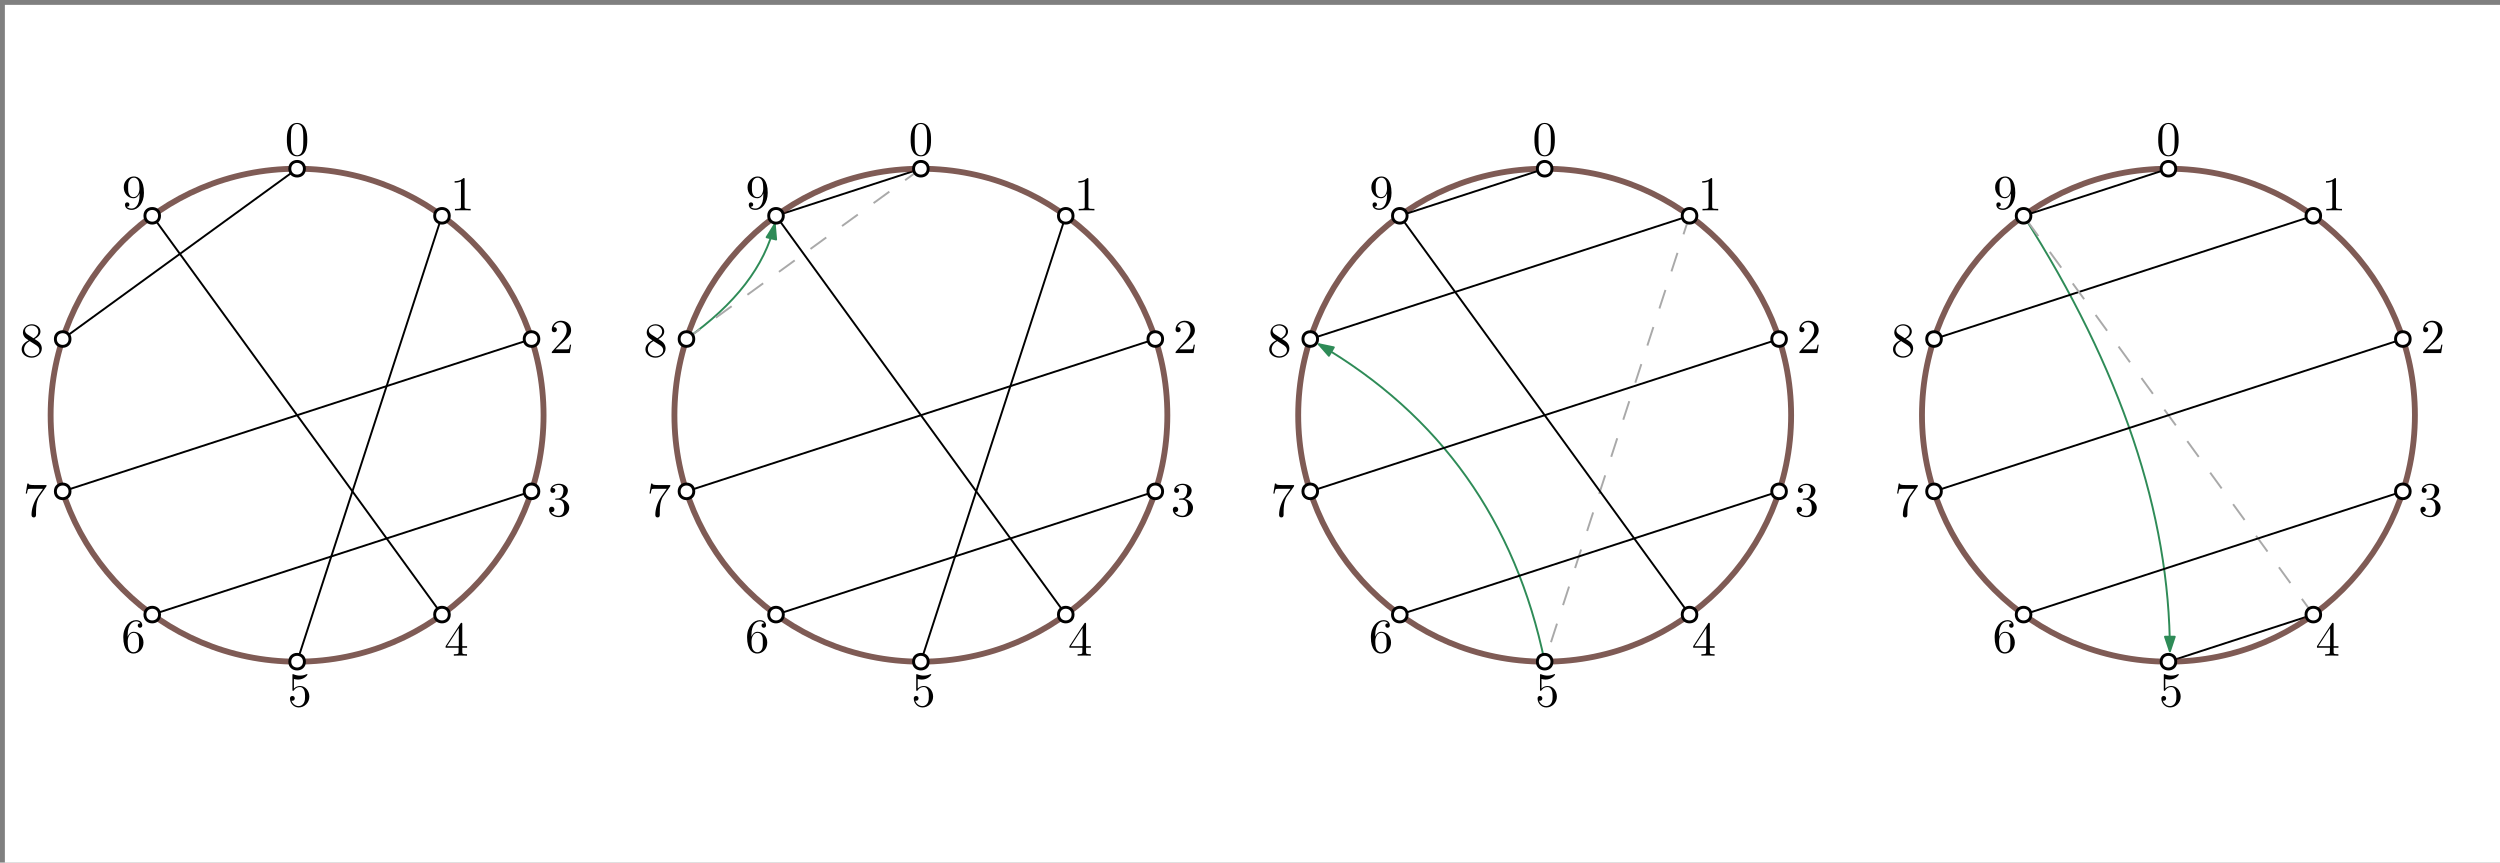 <?xml version="1.0" encoding="UTF-8"?>
<svg xmlns="http://www.w3.org/2000/svg" xmlns:xlink="http://www.w3.org/1999/xlink" width="513pt" height="177pt" viewBox="0 0 513 177" version="1.1">
<rect x="0" y="0" width="513" height="177" fill="#808080" stroke="none"/>
<defs>
<g>
<symbol overflow="visible" id="glyph0-0">
<path style="stroke:none;" d=""/>
</symbol>
<symbol overflow="visible" id="glyph0-1">
<path style="stroke:none;" d="M 4.578 -3.188 C 4.578 -3.984 4.531 -4.781 4.188 -5.516 C 3.734 -6.484 2.906 -6.641 2.5 -6.641 C 1.891 -6.641 1.172 -6.375 0.75 -5.453 C 0.438 -4.766 0.391 -3.984 0.391 -3.188 C 0.391 -2.438 0.422 -1.547 0.844 -0.781 C 1.266 0.016 2 0.219 2.484 0.219 C 3.016 0.219 3.781 0.016 4.219 -0.938 C 4.531 -1.625 4.578 -2.406 4.578 -3.188 Z M 2.484 0 C 2.094 0 1.5 -0.25 1.328 -1.203 C 1.219 -1.797 1.219 -2.719 1.219 -3.312 C 1.219 -3.953 1.219 -4.609 1.297 -5.141 C 1.484 -6.328 2.234 -6.422 2.484 -6.422 C 2.812 -6.422 3.469 -6.234 3.656 -5.25 C 3.766 -4.688 3.766 -3.938 3.766 -3.312 C 3.766 -2.562 3.766 -1.891 3.656 -1.25 C 3.5 -0.297 2.938 0 2.484 0 Z M 2.484 0 "/>
</symbol>
<symbol overflow="visible" id="glyph0-2">
<path style="stroke:none;" d="M 2.938 -6.375 C 2.938 -6.625 2.938 -6.641 2.703 -6.641 C 2.078 -6 1.203 -6 0.891 -6 L 0.891 -5.688 C 1.094 -5.688 1.672 -5.688 2.188 -5.953 L 2.188 -0.781 C 2.188 -0.422 2.156 -0.312 1.266 -0.312 L 0.953 -0.312 L 0.953 0 C 1.297 -0.031 2.156 -0.031 2.562 -0.031 C 2.953 -0.031 3.828 -0.031 4.172 0 L 4.172 -0.312 L 3.859 -0.312 C 2.953 -0.312 2.938 -0.422 2.938 -0.781 Z M 2.938 -6.375 "/>
</symbol>
<symbol overflow="visible" id="glyph0-3">
<path style="stroke:none;" d="M 1.266 -0.766 L 2.328 -1.797 C 3.875 -3.172 4.469 -3.703 4.469 -4.703 C 4.469 -5.844 3.578 -6.641 2.359 -6.641 C 1.234 -6.641 0.5 -5.719 0.5 -4.828 C 0.5 -4.281 1 -4.281 1.031 -4.281 C 1.203 -4.281 1.547 -4.391 1.547 -4.812 C 1.547 -5.062 1.359 -5.328 1.016 -5.328 C 0.938 -5.328 0.922 -5.328 0.891 -5.312 C 1.109 -5.969 1.656 -6.328 2.234 -6.328 C 3.141 -6.328 3.562 -5.516 3.562 -4.703 C 3.562 -3.906 3.078 -3.125 2.516 -2.5 L 0.609 -0.375 C 0.5 -0.266 0.5 -0.234 0.5 0 L 4.203 0 L 4.469 -1.734 L 4.234 -1.734 C 4.172 -1.438 4.109 -1 4 -0.844 C 3.938 -0.766 3.281 -0.766 3.062 -0.766 Z M 1.266 -0.766 "/>
</symbol>
<symbol overflow="visible" id="glyph0-4">
<path style="stroke:none;" d="M 2.891 -3.516 C 3.703 -3.781 4.281 -4.469 4.281 -5.266 C 4.281 -6.078 3.406 -6.641 2.453 -6.641 C 1.453 -6.641 0.688 -6.047 0.688 -5.281 C 0.688 -4.953 0.906 -4.766 1.203 -4.766 C 1.5 -4.766 1.703 -4.984 1.703 -5.281 C 1.703 -5.766 1.234 -5.766 1.094 -5.766 C 1.391 -6.266 2.047 -6.391 2.406 -6.391 C 2.828 -6.391 3.375 -6.172 3.375 -5.281 C 3.375 -5.156 3.344 -4.578 3.094 -4.141 C 2.797 -3.656 2.453 -3.625 2.203 -3.625 C 2.125 -3.609 1.891 -3.594 1.812 -3.594 C 1.734 -3.578 1.672 -3.562 1.672 -3.469 C 1.672 -3.359 1.734 -3.359 1.906 -3.359 L 2.344 -3.359 C 3.156 -3.359 3.531 -2.688 3.531 -1.703 C 3.531 -0.344 2.844 -0.062 2.406 -0.062 C 1.969 -0.062 1.219 -0.234 0.875 -0.812 C 1.219 -0.766 1.531 -0.984 1.531 -1.359 C 1.531 -1.719 1.266 -1.922 0.984 -1.922 C 0.734 -1.922 0.422 -1.781 0.422 -1.344 C 0.422 -0.438 1.344 0.219 2.438 0.219 C 3.656 0.219 4.562 -0.688 4.562 -1.703 C 4.562 -2.516 3.922 -3.297 2.891 -3.516 Z M 2.891 -3.516 "/>
</symbol>
<symbol overflow="visible" id="glyph0-5">
<path style="stroke:none;" d="M 2.938 -1.641 L 2.938 -0.781 C 2.938 -0.422 2.906 -0.312 2.172 -0.312 L 1.969 -0.312 L 1.969 0 C 2.375 -0.031 2.891 -0.031 3.312 -0.031 C 3.734 -0.031 4.25 -0.031 4.672 0 L 4.672 -0.312 L 4.453 -0.312 C 3.719 -0.312 3.703 -0.422 3.703 -0.781 L 3.703 -1.641 L 4.688 -1.641 L 4.688 -1.953 L 3.703 -1.953 L 3.703 -6.484 C 3.703 -6.688 3.703 -6.75 3.531 -6.75 C 3.453 -6.75 3.422 -6.75 3.344 -6.625 L 0.281 -1.953 L 0.281 -1.641 Z M 2.984 -1.953 L 0.562 -1.953 L 2.984 -5.672 Z M 2.984 -1.953 "/>
</symbol>
<symbol overflow="visible" id="glyph0-6">
<path style="stroke:none;" d="M 4.469 -2 C 4.469 -3.188 3.656 -4.188 2.578 -4.188 C 2.109 -4.188 1.672 -4.031 1.312 -3.672 L 1.312 -5.625 C 1.516 -5.562 1.844 -5.5 2.156 -5.5 C 3.391 -5.5 4.094 -6.406 4.094 -6.531 C 4.094 -6.594 4.062 -6.641 3.984 -6.641 C 3.984 -6.641 3.953 -6.641 3.906 -6.609 C 3.703 -6.516 3.219 -6.312 2.547 -6.312 C 2.156 -6.312 1.688 -6.391 1.219 -6.594 C 1.141 -6.625 1.125 -6.625 1.109 -6.625 C 1 -6.625 1 -6.547 1 -6.391 L 1 -3.438 C 1 -3.266 1 -3.188 1.141 -3.188 C 1.219 -3.188 1.234 -3.203 1.281 -3.266 C 1.391 -3.422 1.75 -3.969 2.562 -3.969 C 3.078 -3.969 3.328 -3.516 3.406 -3.328 C 3.562 -2.953 3.594 -2.578 3.594 -2.078 C 3.594 -1.719 3.594 -1.125 3.344 -0.703 C 3.109 -0.312 2.734 -0.062 2.281 -0.062 C 1.562 -0.062 0.984 -0.594 0.812 -1.172 C 0.844 -1.172 0.875 -1.156 0.984 -1.156 C 1.312 -1.156 1.484 -1.406 1.484 -1.641 C 1.484 -1.891 1.312 -2.141 0.984 -2.141 C 0.844 -2.141 0.5 -2.062 0.5 -1.609 C 0.5 -0.75 1.188 0.219 2.297 0.219 C 3.453 0.219 4.469 -0.734 4.469 -2 Z M 4.469 -2 "/>
</symbol>
<symbol overflow="visible" id="glyph0-7">
<path style="stroke:none;" d="M 1.312 -3.266 L 1.312 -3.516 C 1.312 -6.031 2.547 -6.391 3.062 -6.391 C 3.297 -6.391 3.719 -6.328 3.938 -5.984 C 3.781 -5.984 3.391 -5.984 3.391 -5.547 C 3.391 -5.234 3.625 -5.078 3.844 -5.078 C 4 -5.078 4.312 -5.172 4.312 -5.562 C 4.312 -6.156 3.875 -6.641 3.047 -6.641 C 1.766 -6.641 0.422 -5.359 0.422 -3.156 C 0.422 -0.484 1.578 0.219 2.5 0.219 C 3.609 0.219 4.562 -0.719 4.562 -2.031 C 4.562 -3.297 3.672 -4.25 2.562 -4.25 C 1.891 -4.25 1.516 -3.75 1.312 -3.266 Z M 2.5 -0.062 C 1.875 -0.062 1.578 -0.656 1.516 -0.812 C 1.328 -1.281 1.328 -2.078 1.328 -2.25 C 1.328 -3.031 1.656 -4.031 2.547 -4.031 C 2.719 -4.031 3.172 -4.031 3.484 -3.406 C 3.656 -3.047 3.656 -2.531 3.656 -2.047 C 3.656 -1.562 3.656 -1.062 3.484 -0.703 C 3.188 -0.109 2.734 -0.062 2.5 -0.062 Z M 2.5 -0.062 "/>
</symbol>
<symbol overflow="visible" id="glyph0-8">
<path style="stroke:none;" d="M 4.75 -6.078 C 4.828 -6.188 4.828 -6.203 4.828 -6.422 L 2.406 -6.422 C 1.203 -6.422 1.172 -6.547 1.141 -6.734 L 0.891 -6.734 L 0.562 -4.688 L 0.812 -4.688 C 0.844 -4.844 0.922 -5.469 1.062 -5.594 C 1.125 -5.656 1.906 -5.656 2.031 -5.656 L 4.094 -5.656 C 3.984 -5.5 3.203 -4.406 2.984 -4.078 C 2.078 -2.734 1.75 -1.344 1.75 -0.328 C 1.75 -0.234 1.75 0.219 2.219 0.219 C 2.672 0.219 2.672 -0.234 2.672 -0.328 L 2.672 -0.844 C 2.672 -1.391 2.703 -1.938 2.781 -2.469 C 2.828 -2.703 2.953 -3.562 3.406 -4.172 Z M 4.75 -6.078 "/>
</symbol>
<symbol overflow="visible" id="glyph0-9">
<path style="stroke:none;" d="M 1.625 -4.562 C 1.172 -4.859 1.125 -5.188 1.125 -5.359 C 1.125 -5.969 1.781 -6.391 2.484 -6.391 C 3.203 -6.391 3.844 -5.875 3.844 -5.156 C 3.844 -4.578 3.453 -4.109 2.859 -3.766 Z M 3.078 -3.609 C 3.797 -3.984 4.281 -4.5 4.281 -5.156 C 4.281 -6.078 3.406 -6.641 2.5 -6.641 C 1.5 -6.641 0.688 -5.906 0.688 -4.969 C 0.688 -4.797 0.703 -4.344 1.125 -3.875 C 1.234 -3.766 1.609 -3.516 1.859 -3.344 C 1.281 -3.047 0.422 -2.5 0.422 -1.5 C 0.422 -0.453 1.438 0.219 2.484 0.219 C 3.609 0.219 4.562 -0.609 4.562 -1.672 C 4.562 -2.031 4.453 -2.484 4.062 -2.906 C 3.875 -3.109 3.719 -3.203 3.078 -3.609 Z M 2.078 -3.188 L 3.312 -2.406 C 3.594 -2.219 4.062 -1.922 4.062 -1.312 C 4.062 -0.578 3.312 -0.062 2.5 -0.062 C 1.641 -0.062 0.922 -0.672 0.922 -1.5 C 0.922 -2.078 1.234 -2.719 2.078 -3.188 Z M 2.078 -3.188 "/>
</symbol>
<symbol overflow="visible" id="glyph0-10">
<path style="stroke:none;" d="M 3.656 -3.172 L 3.656 -2.844 C 3.656 -0.516 2.625 -0.062 2.047 -0.062 C 1.875 -0.062 1.328 -0.078 1.062 -0.422 C 1.5 -0.422 1.578 -0.703 1.578 -0.875 C 1.578 -1.188 1.344 -1.328 1.125 -1.328 C 0.969 -1.328 0.672 -1.25 0.672 -0.859 C 0.672 -0.188 1.203 0.219 2.047 0.219 C 3.344 0.219 4.562 -1.141 4.562 -3.281 C 4.562 -5.969 3.406 -6.641 2.516 -6.641 C 1.969 -6.641 1.484 -6.453 1.062 -6.016 C 0.641 -5.562 0.422 -5.141 0.422 -4.391 C 0.422 -3.156 1.297 -2.172 2.406 -2.172 C 3.016 -2.172 3.422 -2.594 3.656 -3.172 Z M 2.422 -2.406 C 2.266 -2.406 1.797 -2.406 1.5 -3.031 C 1.312 -3.406 1.312 -3.891 1.312 -4.391 C 1.312 -4.922 1.312 -5.391 1.531 -5.766 C 1.797 -6.266 2.172 -6.391 2.516 -6.391 C 2.984 -6.391 3.312 -6.047 3.484 -5.609 C 3.594 -5.281 3.641 -4.656 3.641 -4.203 C 3.641 -3.375 3.297 -2.406 2.422 -2.406 Z M 2.422 -2.406 "/>
</symbol>
</g>
</defs>
<g id="surface2072">
<path style=" stroke:none;fill-rule:evenodd;fill:rgb(100%,100%,100%);fill-opacity:1;" d="M 1 1 L 1 177 L 513 177 L 513 1 Z M 1 1 "/>
<path style="fill:none;stroke-width:0.4;stroke-linecap:butt;stroke-linejoin:round;stroke:rgb(18%,54.5%,34.1%);stroke-opacity:1;stroke-miterlimit:10;" d="M 462.238 756.719 C 482.223 725.363 492.23 695.57 492.262 667.344 " transform="matrix(1,0,0,-1,-47,801)"/>
<path style="fill-rule:evenodd;fill:rgb(18%,54.5%,34.1%);fill-opacity:1;stroke-width:0.4;stroke-linecap:butt;stroke-linejoin:round;stroke:rgb(18%,54.5%,34.1%);stroke-opacity:1;stroke-miterlimit:10;" d="M 492.262 667.344 L 493.258 670.344 L 491.258 670.344 Z M 492.262 667.344 " transform="matrix(1,0,0,-1,-47,801)"/>
<path style="fill:none;stroke-width:0.4;stroke-linecap:butt;stroke-linejoin:round;stroke:rgb(18%,54.5%,34.1%);stroke-opacity:1;stroke-miterlimit:10;" d="M 363.965 665.227 C 357.98 694.098 342.527 715.812 317.602 730.371 " transform="matrix(1,0,0,-1,-47,801)"/>
<path style="fill-rule:evenodd;fill:rgb(18%,54.5%,34.1%);fill-opacity:1;stroke-width:0.4;stroke-linecap:butt;stroke-linejoin:round;stroke:rgb(18%,54.5%,34.1%);stroke-opacity:1;stroke-miterlimit:10;" d="M 317.602 730.371 L 319.691 727.996 L 320.699 729.723 Z M 317.602 730.371 " transform="matrix(1,0,0,-1,-47,801)"/>
<path style="fill:none;stroke-width:0.4;stroke-linecap:butt;stroke-linejoin:round;stroke:rgb(18%,54.5%,34.1%);stroke-opacity:1;stroke-miterlimit:10;" d="M 187.855 731.469 C 197.887 738.547 203.93 746.395 205.984 755.004 " transform="matrix(1,0,0,-1,-47,801)"/>
<path style="fill-rule:evenodd;fill:rgb(18%,54.5%,34.1%);fill-opacity:1;stroke-width:0.4;stroke-linecap:butt;stroke-linejoin:round;stroke:rgb(18%,54.5%,34.1%);stroke-opacity:1;stroke-miterlimit:10;" d="M 205.984 755.004 L 204.316 752.316 L 206.258 751.855 Z M 205.984 755.004 " transform="matrix(1,0,0,-1,-47,801)"/>
<path style="fill:none;stroke-width:0.4;stroke-linecap:butt;stroke-linejoin:round;stroke:rgb(0%,0%,0%);stroke-opacity:1;stroke-miterlimit:10;" d="M 521.691 674.887 L 491.965 665.227 " transform="matrix(1,0,0,-1,-47,801)"/>
<path style="fill:none;stroke-width:0.4;stroke-linecap:butt;stroke-linejoin:round;stroke:rgb(0%,0%,0%);stroke-opacity:1;stroke-miterlimit:10;" d="M 315.863 731.43 L 393.691 756.719 " transform="matrix(1,0,0,-1,-47,801)"/>
<path style="fill:none;stroke-width:0.4;stroke-linecap:butt;stroke-linejoin:round;stroke:rgb(0%,0%,0%);stroke-opacity:1;stroke-miterlimit:10;" d="M 206.238 756.719 L 235.965 766.379 " transform="matrix(1,0,0,-1,-47,801)"/>
<path style="fill:none;stroke-width:1.2;stroke-linecap:butt;stroke-linejoin:round;stroke:rgb(32.9%,14.5%,11.4%);stroke-opacity:0.75;stroke-miterlimit:10;" d="M 158.539 715.801 C 158.539 743.734 135.898 766.375 107.965 766.375 C 80.031 766.375 57.391 743.734 57.391 715.801 C 57.391 687.867 80.031 665.227 107.965 665.227 C 135.898 665.227 158.539 687.867 158.539 715.801 Z M 158.539 715.801 " transform="matrix(1,0,0,-1,-47,801)"/>
<g style="fill:rgb(0%,0%,0%);fill-opacity:1;">
  <use xlink:href="#glyph0-1" x="58.474" y="31.864"/>
</g>
<g style="fill:rgb(0%,0%,0%);fill-opacity:1;">
  <use xlink:href="#glyph0-2" x="92.402" y="43.173"/>
</g>
<g style="fill:rgb(0%,0%,0%);fill-opacity:1;">
  <use xlink:href="#glyph0-3" x="112.723" y="72.456"/>
</g>
<g style="fill:rgb(0%,0%,0%);fill-opacity:1;">
  <use xlink:href="#glyph0-4" x="112.245" y="105.905"/>
</g>
<g style="fill:rgb(0%,0%,0%);fill-opacity:1;">
  <use xlink:href="#glyph0-5" x="91.159" y="134.552"/>
</g>
<g style="fill:rgb(0%,0%,0%);fill-opacity:1;">
  <use xlink:href="#glyph0-6" x="59.005" y="144.952"/>
</g>
<g style="fill:rgb(0%,0%,0%);fill-opacity:1;">
  <use xlink:href="#glyph0-7" x="24.879" y="133.893"/>
</g>
<g style="fill:rgb(0%,0%,0%);fill-opacity:1;">
  <use xlink:href="#glyph0-8" x="4.72" y="105.956"/>
</g>
<g style="fill:rgb(0%,0%,0%);fill-opacity:1;">
  <use xlink:href="#glyph0-9" x="4.018" y="73.18"/>
</g>
<g style="fill:rgb(0%,0%,0%);fill-opacity:1;">
  <use xlink:href="#glyph0-10" x="24.976" y="42.854"/>
</g>
<path style="fill:none;stroke-width:0.4;stroke-linecap:butt;stroke-linejoin:round;stroke:rgb(0%,0%,0%);stroke-opacity:1;stroke-miterlimit:10;" d="M 107.965 766.375 L 59.863 731.43 " transform="matrix(1,0,0,-1,-47,801)"/>
<path style="fill:none;stroke-width:0.4;stroke-linecap:butt;stroke-linejoin:round;stroke:rgb(0%,0%,0%);stroke-opacity:1;stroke-miterlimit:10;" d="M 137.691 756.719 L 107.965 665.227 " transform="matrix(1,0,0,-1,-47,801)"/>
<path style="fill:none;stroke-width:0.4;stroke-linecap:butt;stroke-linejoin:round;stroke:rgb(0%,0%,0%);stroke-opacity:1;stroke-miterlimit:10;" d="M 137.691 674.883 L 78.238 756.719 " transform="matrix(1,0,0,-1,-47,801)"/>
<path style="fill:none;stroke-width:0.4;stroke-linecap:butt;stroke-linejoin:round;stroke:rgb(0%,0%,0%);stroke-opacity:1;stroke-miterlimit:10;" d="M 156.066 731.43 L 59.863 700.172 " transform="matrix(1,0,0,-1,-47,801)"/>
<path style="fill:none;stroke-width:0.4;stroke-linecap:butt;stroke-linejoin:round;stroke:rgb(0%,0%,0%);stroke-opacity:1;stroke-miterlimit:10;" d="M 78.238 674.883 L 156.066 700.172 " transform="matrix(1,0,0,-1,-47,801)"/>
<path style=" stroke:none;fill-rule:evenodd;fill:rgb(100%,100%,100%);fill-opacity:1;" d="M 62.465 34.625 C 62.465 32.625 59.465 32.625 59.465 34.625 C 59.465 36.625 62.465 36.625 62.465 34.625 Z M 62.465 34.625 "/>
<path style=" stroke:none;fill-rule:evenodd;fill:rgb(0%,0%,0%);fill-opacity:1;" d="M 62.766 34.625 C 62.766 32.223 59.164 32.223 59.164 34.625 C 59.164 37.023 62.766 37.023 62.766 34.625 Z M 62.164 34.625 C 62.164 33.023 59.766 33.023 59.766 34.625 C 59.766 36.223 62.164 36.223 62.164 34.625 Z M 62.164 34.625 "/>
<path style=" stroke:none;fill-rule:evenodd;fill:rgb(100%,100%,100%);fill-opacity:1;" d="M 32.738 44.281 C 32.738 42.281 29.738 42.281 29.738 44.281 C 29.738 46.281 32.738 46.281 32.738 44.281 Z M 32.738 44.281 "/>
<path style=" stroke:none;fill-rule:evenodd;fill:rgb(0%,0%,0%);fill-opacity:1;" d="M 33.035 44.281 C 33.035 41.883 29.438 41.883 29.438 44.281 C 29.438 46.684 33.035 46.684 33.035 44.281 Z M 32.438 44.281 C 32.438 42.684 30.035 42.684 30.035 44.281 C 30.035 45.883 32.438 45.883 32.438 44.281 Z M 32.438 44.281 "/>
<path style=" stroke:none;fill-rule:evenodd;fill:rgb(100%,100%,100%);fill-opacity:1;" d="M 14.363 69.57 C 14.363 67.57 11.363 67.57 11.363 69.57 C 11.363 71.57 14.363 71.57 14.363 69.57 Z M 14.363 69.57 "/>
<path style=" stroke:none;fill-rule:evenodd;fill:rgb(0%,0%,0%);fill-opacity:1;" d="M 14.664 69.57 C 14.664 67.172 11.062 67.172 11.062 69.57 C 11.062 71.969 14.664 71.969 14.664 69.57 Z M 14.062 69.57 C 14.062 67.969 11.664 67.969 11.664 69.57 C 11.664 71.172 14.062 71.172 14.062 69.57 Z M 14.062 69.57 "/>
<path style=" stroke:none;fill-rule:evenodd;fill:rgb(100%,100%,100%);fill-opacity:1;" d="M 14.363 100.828 C 14.363 98.828 11.363 98.828 11.363 100.828 C 11.363 102.828 14.363 102.828 14.363 100.828 Z M 14.363 100.828 "/>
<path style=" stroke:none;fill-rule:evenodd;fill:rgb(0%,0%,0%);fill-opacity:1;" d="M 14.664 100.828 C 14.664 98.426 11.062 98.426 11.062 100.828 C 11.062 103.227 14.664 103.227 14.664 100.828 Z M 14.062 100.828 C 14.062 99.227 11.664 99.227 11.664 100.828 C 11.664 102.426 14.062 102.426 14.062 100.828 Z M 14.062 100.828 "/>
<path style=" stroke:none;fill-rule:evenodd;fill:rgb(100%,100%,100%);fill-opacity:1;" d="M 32.738 126.117 C 32.738 124.117 29.738 124.117 29.738 126.117 C 29.738 128.117 32.738 128.117 32.738 126.117 Z M 32.738 126.117 "/>
<path style=" stroke:none;fill-rule:evenodd;fill:rgb(0%,0%,0%);fill-opacity:1;" d="M 33.035 126.117 C 33.035 123.715 29.438 123.715 29.438 126.117 C 29.438 128.516 33.035 128.516 33.035 126.117 Z M 32.438 126.117 C 32.438 124.516 30.035 124.516 30.035 126.117 C 30.035 127.715 32.438 127.715 32.438 126.117 Z M 32.438 126.117 "/>
<path style=" stroke:none;fill-rule:evenodd;fill:rgb(100%,100%,100%);fill-opacity:1;" d="M 62.465 135.773 C 62.465 133.773 59.465 133.773 59.465 135.773 C 59.465 137.773 62.465 137.773 62.465 135.773 Z M 62.465 135.773 "/>
<path style=" stroke:none;fill-rule:evenodd;fill:rgb(0%,0%,0%);fill-opacity:1;" d="M 62.766 135.773 C 62.766 133.375 59.164 133.375 59.164 135.773 C 59.164 138.176 62.766 138.176 62.766 135.773 Z M 62.164 135.773 C 62.164 134.176 59.766 134.176 59.766 135.773 C 59.766 137.375 62.164 137.375 62.164 135.773 Z M 62.164 135.773 "/>
<path style=" stroke:none;fill-rule:evenodd;fill:rgb(100%,100%,100%);fill-opacity:1;" d="M 92.191 126.117 C 92.191 124.117 89.191 124.117 89.191 126.117 C 89.191 128.117 92.191 128.117 92.191 126.117 Z M 92.191 126.117 "/>
<path style=" stroke:none;fill-rule:evenodd;fill:rgb(0%,0%,0%);fill-opacity:1;" d="M 92.492 126.117 C 92.492 123.715 88.895 123.715 88.895 126.117 C 88.895 128.516 92.492 128.516 92.492 126.117 Z M 91.895 126.117 C 91.895 124.516 89.492 124.516 89.492 126.117 C 89.492 127.715 91.895 127.715 91.895 126.117 Z M 91.895 126.117 "/>
<path style=" stroke:none;fill-rule:evenodd;fill:rgb(100%,100%,100%);fill-opacity:1;" d="M 110.566 100.828 C 110.566 98.828 107.566 98.828 107.566 100.828 C 107.566 102.828 110.566 102.828 110.566 100.828 Z M 110.566 100.828 "/>
<path style=" stroke:none;fill-rule:evenodd;fill:rgb(0%,0%,0%);fill-opacity:1;" d="M 110.867 100.828 C 110.867 98.426 107.266 98.426 107.266 100.828 C 107.266 103.227 110.867 103.227 110.867 100.828 Z M 110.266 100.828 C 110.266 99.227 107.867 99.227 107.867 100.828 C 107.867 102.426 110.266 102.426 110.266 100.828 Z M 110.266 100.828 "/>
<path style=" stroke:none;fill-rule:evenodd;fill:rgb(100%,100%,100%);fill-opacity:1;" d="M 110.566 69.57 C 110.566 67.57 107.566 67.57 107.566 69.57 C 107.566 71.57 110.566 71.57 110.566 69.57 Z M 110.566 69.57 "/>
<path style=" stroke:none;fill-rule:evenodd;fill:rgb(0%,0%,0%);fill-opacity:1;" d="M 110.867 69.57 C 110.867 67.172 107.266 67.172 107.266 69.57 C 107.266 71.969 110.867 71.969 110.867 69.57 Z M 110.266 69.57 C 110.266 67.969 107.867 67.969 107.867 69.57 C 107.867 71.172 110.266 71.172 110.266 69.57 Z M 110.266 69.57 "/>
<path style=" stroke:none;fill-rule:evenodd;fill:rgb(100%,100%,100%);fill-opacity:1;" d="M 92.191 44.281 C 92.191 42.281 89.191 42.281 89.191 44.281 C 89.191 46.281 92.191 46.281 92.191 44.281 Z M 92.191 44.281 "/>
<path style=" stroke:none;fill-rule:evenodd;fill:rgb(0%,0%,0%);fill-opacity:1;" d="M 92.492 44.281 C 92.492 41.883 88.895 41.883 88.895 44.281 C 88.895 46.684 92.492 46.684 92.492 44.281 Z M 91.895 44.281 C 91.895 42.684 89.492 42.684 89.492 44.281 C 89.492 45.883 91.895 45.883 91.895 44.281 Z M 91.895 44.281 "/>
<path style="fill:none;stroke-width:1.2;stroke-linecap:butt;stroke-linejoin:round;stroke:rgb(32.9%,14.5%,11.4%);stroke-opacity:0.75;stroke-miterlimit:10;" d="M 286.539 715.801 C 286.539 743.734 263.898 766.375 235.965 766.375 C 208.031 766.375 185.391 743.734 185.391 715.801 C 185.391 687.867 208.031 665.227 235.965 665.227 C 263.898 665.227 286.539 687.867 286.539 715.801 Z M 286.539 715.801 " transform="matrix(1,0,0,-1,-47,801)"/>
<g style="fill:rgb(0%,0%,0%);fill-opacity:1;">
  <use xlink:href="#glyph0-1" x="186.474" y="31.864"/>
</g>
<g style="fill:rgb(0%,0%,0%);fill-opacity:1;">
  <use xlink:href="#glyph0-2" x="220.402" y="43.173"/>
</g>
<g style="fill:rgb(0%,0%,0%);fill-opacity:1;">
  <use xlink:href="#glyph0-3" x="240.723" y="72.456"/>
</g>
<g style="fill:rgb(0%,0%,0%);fill-opacity:1;">
  <use xlink:href="#glyph0-4" x="240.245" y="105.905"/>
</g>
<g style="fill:rgb(0%,0%,0%);fill-opacity:1;">
  <use xlink:href="#glyph0-5" x="219.159" y="134.552"/>
</g>
<g style="fill:rgb(0%,0%,0%);fill-opacity:1;">
  <use xlink:href="#glyph0-6" x="187.005" y="144.952"/>
</g>
<g style="fill:rgb(0%,0%,0%);fill-opacity:1;">
  <use xlink:href="#glyph0-7" x="152.879" y="133.893"/>
</g>
<g style="fill:rgb(0%,0%,0%);fill-opacity:1;">
  <use xlink:href="#glyph0-10" x="152.976" y="42.854"/>
</g>
<path style="fill:none;stroke-width:0.4;stroke-linecap:butt;stroke-linejoin:round;stroke:rgb(66.3%,66.3%,66.3%);stroke-opacity:1;stroke-dasharray:4;stroke-miterlimit:10;" d="M 235.965 766.375 L 187.863 731.43 " transform="matrix(1,0,0,-1,-47,801)"/>
<path style="fill:none;stroke-width:0.4;stroke-linecap:butt;stroke-linejoin:round;stroke:rgb(0%,0%,0%);stroke-opacity:1;stroke-miterlimit:10;" d="M 265.691 756.719 L 235.965 665.227 " transform="matrix(1,0,0,-1,-47,801)"/>
<path style="fill:none;stroke-width:0.4;stroke-linecap:butt;stroke-linejoin:round;stroke:rgb(0%,0%,0%);stroke-opacity:1;stroke-miterlimit:10;" d="M 265.691 674.883 L 206.238 756.719 " transform="matrix(1,0,0,-1,-47,801)"/>
<path style="fill:none;stroke-width:0.4;stroke-linecap:butt;stroke-linejoin:round;stroke:rgb(0%,0%,0%);stroke-opacity:1;stroke-miterlimit:10;" d="M 284.066 731.43 L 187.863 700.172 " transform="matrix(1,0,0,-1,-47,801)"/>
<path style="fill:none;stroke-width:0.4;stroke-linecap:butt;stroke-linejoin:round;stroke:rgb(0%,0%,0%);stroke-opacity:1;stroke-miterlimit:10;" d="M 206.238 674.883 L 284.066 700.172 " transform="matrix(1,0,0,-1,-47,801)"/>
<path style=" stroke:none;fill-rule:evenodd;fill:rgb(100%,100%,100%);fill-opacity:1;" d="M 190.465 34.625 C 190.465 32.625 187.465 32.625 187.465 34.625 C 187.465 36.625 190.465 36.625 190.465 34.625 Z M 190.465 34.625 "/>
<path style=" stroke:none;fill-rule:evenodd;fill:rgb(0%,0%,0%);fill-opacity:1;" d="M 190.766 34.625 C 190.766 32.223 187.164 32.223 187.164 34.625 C 187.164 37.023 190.766 37.023 190.766 34.625 Z M 190.164 34.625 C 190.164 33.023 187.766 33.023 187.766 34.625 C 187.766 36.223 190.164 36.223 190.164 34.625 Z M 190.164 34.625 "/>
<path style=" stroke:none;fill-rule:evenodd;fill:rgb(100%,100%,100%);fill-opacity:1;" d="M 160.738 44.281 C 160.738 42.281 157.738 42.281 157.738 44.281 C 157.738 46.281 160.738 46.281 160.738 44.281 Z M 160.738 44.281 "/>
<path style=" stroke:none;fill-rule:evenodd;fill:rgb(0%,0%,0%);fill-opacity:1;" d="M 161.035 44.281 C 161.035 41.883 157.438 41.883 157.438 44.281 C 157.438 46.684 161.035 46.684 161.035 44.281 Z M 160.438 44.281 C 160.438 42.684 158.035 42.684 158.035 44.281 C 158.035 45.883 160.438 45.883 160.438 44.281 Z M 160.438 44.281 "/>
<path style=" stroke:none;fill-rule:evenodd;fill:rgb(100%,100%,100%);fill-opacity:1;" d="M 142.363 69.57 C 142.363 67.57 139.363 67.57 139.363 69.57 C 139.363 71.57 142.363 71.57 142.363 69.57 Z M 142.363 69.57 "/>
<path style=" stroke:none;fill-rule:evenodd;fill:rgb(0%,0%,0%);fill-opacity:1;" d="M 142.664 69.57 C 142.664 67.172 139.062 67.172 139.062 69.57 C 139.062 71.969 142.664 71.969 142.664 69.57 Z M 142.062 69.57 C 142.062 67.969 139.664 67.969 139.664 69.57 C 139.664 71.172 142.062 71.172 142.062 69.57 Z M 142.062 69.57 "/>
<path style=" stroke:none;fill-rule:evenodd;fill:rgb(100%,100%,100%);fill-opacity:1;" d="M 142.363 100.828 C 142.363 98.828 139.363 98.828 139.363 100.828 C 139.363 102.828 142.363 102.828 142.363 100.828 Z M 142.363 100.828 "/>
<path style=" stroke:none;fill-rule:evenodd;fill:rgb(0%,0%,0%);fill-opacity:1;" d="M 142.664 100.828 C 142.664 98.426 139.062 98.426 139.062 100.828 C 139.062 103.227 142.664 103.227 142.664 100.828 Z M 142.062 100.828 C 142.062 99.227 139.664 99.227 139.664 100.828 C 139.664 102.426 142.062 102.426 142.062 100.828 Z M 142.062 100.828 "/>
<path style=" stroke:none;fill-rule:evenodd;fill:rgb(100%,100%,100%);fill-opacity:1;" d="M 160.738 126.117 C 160.738 124.117 157.738 124.117 157.738 126.117 C 157.738 128.117 160.738 128.117 160.738 126.117 Z M 160.738 126.117 "/>
<path style=" stroke:none;fill-rule:evenodd;fill:rgb(0%,0%,0%);fill-opacity:1;" d="M 161.035 126.117 C 161.035 123.715 157.438 123.715 157.438 126.117 C 157.438 128.516 161.035 128.516 161.035 126.117 Z M 160.438 126.117 C 160.438 124.516 158.035 124.516 158.035 126.117 C 158.035 127.715 160.438 127.715 160.438 126.117 Z M 160.438 126.117 "/>
<path style=" stroke:none;fill-rule:evenodd;fill:rgb(100%,100%,100%);fill-opacity:1;" d="M 190.465 135.773 C 190.465 133.773 187.465 133.773 187.465 135.773 C 187.465 137.773 190.465 137.773 190.465 135.773 Z M 190.465 135.773 "/>
<path style=" stroke:none;fill-rule:evenodd;fill:rgb(0%,0%,0%);fill-opacity:1;" d="M 190.766 135.773 C 190.766 133.375 187.164 133.375 187.164 135.773 C 187.164 138.176 190.766 138.176 190.766 135.773 Z M 190.164 135.773 C 190.164 134.176 187.766 134.176 187.766 135.773 C 187.766 137.375 190.164 137.375 190.164 135.773 Z M 190.164 135.773 "/>
<path style=" stroke:none;fill-rule:evenodd;fill:rgb(100%,100%,100%);fill-opacity:1;" d="M 220.191 126.117 C 220.191 124.117 217.191 124.117 217.191 126.117 C 217.191 128.117 220.191 128.117 220.191 126.117 Z M 220.191 126.117 "/>
<path style=" stroke:none;fill-rule:evenodd;fill:rgb(0%,0%,0%);fill-opacity:1;" d="M 220.492 126.117 C 220.492 123.715 216.895 123.715 216.895 126.117 C 216.895 128.516 220.492 128.516 220.492 126.117 Z M 219.895 126.117 C 219.895 124.516 217.492 124.516 217.492 126.117 C 217.492 127.715 219.895 127.715 219.895 126.117 Z M 219.895 126.117 "/>
<path style=" stroke:none;fill-rule:evenodd;fill:rgb(100%,100%,100%);fill-opacity:1;" d="M 238.566 100.828 C 238.566 98.828 235.566 98.828 235.566 100.828 C 235.566 102.828 238.566 102.828 238.566 100.828 Z M 238.566 100.828 "/>
<path style=" stroke:none;fill-rule:evenodd;fill:rgb(0%,0%,0%);fill-opacity:1;" d="M 238.867 100.828 C 238.867 98.426 235.266 98.426 235.266 100.828 C 235.266 103.227 238.867 103.227 238.867 100.828 Z M 238.266 100.828 C 238.266 99.227 235.867 99.227 235.867 100.828 C 235.867 102.426 238.266 102.426 238.266 100.828 Z M 238.266 100.828 "/>
<path style=" stroke:none;fill-rule:evenodd;fill:rgb(100%,100%,100%);fill-opacity:1;" d="M 238.566 69.57 C 238.566 67.57 235.566 67.57 235.566 69.57 C 235.566 71.57 238.566 71.57 238.566 69.57 Z M 238.566 69.57 "/>
<path style=" stroke:none;fill-rule:evenodd;fill:rgb(0%,0%,0%);fill-opacity:1;" d="M 238.867 69.57 C 238.867 67.172 235.266 67.172 235.266 69.57 C 235.266 71.969 238.867 71.969 238.867 69.57 Z M 238.266 69.57 C 238.266 67.969 235.867 67.969 235.867 69.57 C 235.867 71.172 238.266 71.172 238.266 69.57 Z M 238.266 69.57 "/>
<path style=" stroke:none;fill-rule:evenodd;fill:rgb(100%,100%,100%);fill-opacity:1;" d="M 220.191 44.281 C 220.191 42.281 217.191 42.281 217.191 44.281 C 217.191 46.281 220.191 46.281 220.191 44.281 Z M 220.191 44.281 "/>
<path style=" stroke:none;fill-rule:evenodd;fill:rgb(0%,0%,0%);fill-opacity:1;" d="M 220.492 44.281 C 220.492 41.883 216.895 41.883 216.895 44.281 C 216.895 46.684 220.492 46.684 220.492 44.281 Z M 219.895 44.281 C 219.895 42.684 217.492 42.684 217.492 44.281 C 217.492 45.883 219.895 45.883 219.895 44.281 Z M 219.895 44.281 "/>
<path style="fill:none;stroke-width:1.2;stroke-linecap:butt;stroke-linejoin:round;stroke:rgb(32.9%,14.5%,11.4%);stroke-opacity:0.75;stroke-miterlimit:10;" d="M 414.539 715.801 C 414.539 743.734 391.898 766.375 363.965 766.375 C 336.031 766.375 313.391 743.734 313.391 715.801 C 313.391 687.867 336.031 665.227 363.965 665.227 C 391.898 665.227 414.539 687.867 414.539 715.801 Z M 414.539 715.801 " transform="matrix(1,0,0,-1,-47,801)"/>
<g style="fill:rgb(0%,0%,0%);fill-opacity:1;">
  <use xlink:href="#glyph0-1" x="314.475" y="31.864"/>
</g>
<g style="fill:rgb(0%,0%,0%);fill-opacity:1;">
  <use xlink:href="#glyph0-2" x="348.402" y="43.173"/>
</g>
<g style="fill:rgb(0%,0%,0%);fill-opacity:1;">
  <use xlink:href="#glyph0-3" x="368.723" y="72.456"/>
</g>
<g style="fill:rgb(0%,0%,0%);fill-opacity:1;">
  <use xlink:href="#glyph0-4" x="368.245" y="105.905"/>
</g>
<g style="fill:rgb(0%,0%,0%);fill-opacity:1;">
  <use xlink:href="#glyph0-5" x="347.159" y="134.552"/>
</g>
<g style="fill:rgb(0%,0%,0%);fill-opacity:1;">
  <use xlink:href="#glyph0-6" x="315.006" y="144.952"/>
</g>
<g style="fill:rgb(0%,0%,0%);fill-opacity:1;">
  <use xlink:href="#glyph0-7" x="280.88" y="133.893"/>
</g>
<g style="fill:rgb(0%,0%,0%);fill-opacity:1;">
  <use xlink:href="#glyph0-10" x="280.977" y="42.854"/>
</g>
<path style="fill:none;stroke-width:0.4;stroke-linecap:butt;stroke-linejoin:round;stroke:rgb(0%,0%,0%);stroke-opacity:1;stroke-miterlimit:10;" d="M 363.965 766.379 L 334.238 756.719 " transform="matrix(1,0,0,-1,-47,801)"/>
<path style="fill:none;stroke-width:0.4;stroke-linecap:butt;stroke-linejoin:round;stroke:rgb(66.3%,66.3%,66.3%);stroke-opacity:1;stroke-dasharray:4;stroke-miterlimit:10;" d="M 393.691 756.719 L 363.965 665.227 " transform="matrix(1,0,0,-1,-47,801)"/>
<path style="fill:none;stroke-width:0.4;stroke-linecap:butt;stroke-linejoin:round;stroke:rgb(0%,0%,0%);stroke-opacity:1;stroke-miterlimit:10;" d="M 393.691 674.883 L 334.238 756.719 " transform="matrix(1,0,0,-1,-47,801)"/>
<path style="fill:none;stroke-width:0.4;stroke-linecap:butt;stroke-linejoin:round;stroke:rgb(0%,0%,0%);stroke-opacity:1;stroke-miterlimit:10;" d="M 412.066 731.43 L 315.863 700.172 " transform="matrix(1,0,0,-1,-47,801)"/>
<path style="fill:none;stroke-width:0.4;stroke-linecap:butt;stroke-linejoin:round;stroke:rgb(0%,0%,0%);stroke-opacity:1;stroke-miterlimit:10;" d="M 334.238 674.883 L 412.066 700.172 " transform="matrix(1,0,0,-1,-47,801)"/>
<path style=" stroke:none;fill-rule:evenodd;fill:rgb(100%,100%,100%);fill-opacity:1;" d="M 318.465 34.625 C 318.465 32.625 315.465 32.625 315.465 34.625 C 315.465 36.625 318.465 36.625 318.465 34.625 Z M 318.465 34.625 "/>
<path style=" stroke:none;fill-rule:evenodd;fill:rgb(0%,0%,0%);fill-opacity:1;" d="M 318.766 34.625 C 318.766 32.223 315.164 32.223 315.164 34.625 C 315.164 37.023 318.766 37.023 318.766 34.625 Z M 318.164 34.625 C 318.164 33.023 315.766 33.023 315.766 34.625 C 315.766 36.223 318.164 36.223 318.164 34.625 Z M 318.164 34.625 "/>
<path style=" stroke:none;fill-rule:evenodd;fill:rgb(100%,100%,100%);fill-opacity:1;" d="M 288.738 44.281 C 288.738 42.281 285.738 42.281 285.738 44.281 C 285.738 46.281 288.738 46.281 288.738 44.281 Z M 288.738 44.281 "/>
<path style=" stroke:none;fill-rule:evenodd;fill:rgb(0%,0%,0%);fill-opacity:1;" d="M 289.035 44.281 C 289.035 41.883 285.438 41.883 285.438 44.281 C 285.438 46.684 289.035 46.684 289.035 44.281 Z M 288.438 44.281 C 288.438 42.684 286.035 42.684 286.035 44.281 C 286.035 45.883 288.438 45.883 288.438 44.281 Z M 288.438 44.281 "/>
<path style=" stroke:none;fill-rule:evenodd;fill:rgb(100%,100%,100%);fill-opacity:1;" d="M 270.363 69.57 C 270.363 67.57 267.363 67.57 267.363 69.57 C 267.363 71.57 270.363 71.57 270.363 69.57 Z M 270.363 69.57 "/>
<path style=" stroke:none;fill-rule:evenodd;fill:rgb(0%,0%,0%);fill-opacity:1;" d="M 270.664 69.57 C 270.664 67.172 267.062 67.172 267.062 69.57 C 267.062 71.969 270.664 71.969 270.664 69.57 Z M 270.062 69.57 C 270.062 67.969 267.664 67.969 267.664 69.57 C 267.664 71.172 270.062 71.172 270.062 69.57 Z M 270.062 69.57 "/>
<path style=" stroke:none;fill-rule:evenodd;fill:rgb(100%,100%,100%);fill-opacity:1;" d="M 270.363 100.828 C 270.363 98.828 267.363 98.828 267.363 100.828 C 267.363 102.828 270.363 102.828 270.363 100.828 Z M 270.363 100.828 "/>
<path style=" stroke:none;fill-rule:evenodd;fill:rgb(0%,0%,0%);fill-opacity:1;" d="M 270.664 100.828 C 270.664 98.426 267.062 98.426 267.062 100.828 C 267.062 103.227 270.664 103.227 270.664 100.828 Z M 270.062 100.828 C 270.062 99.227 267.664 99.227 267.664 100.828 C 267.664 102.426 270.062 102.426 270.062 100.828 Z M 270.062 100.828 "/>
<path style=" stroke:none;fill-rule:evenodd;fill:rgb(100%,100%,100%);fill-opacity:1;" d="M 288.738 126.117 C 288.738 124.117 285.738 124.117 285.738 126.117 C 285.738 128.117 288.738 128.117 288.738 126.117 Z M 288.738 126.117 "/>
<path style=" stroke:none;fill-rule:evenodd;fill:rgb(0%,0%,0%);fill-opacity:1;" d="M 289.035 126.117 C 289.035 123.715 285.438 123.715 285.438 126.117 C 285.438 128.516 289.035 128.516 289.035 126.117 Z M 288.438 126.117 C 288.438 124.516 286.035 124.516 286.035 126.117 C 286.035 127.715 288.438 127.715 288.438 126.117 Z M 288.438 126.117 "/>
<path style=" stroke:none;fill-rule:evenodd;fill:rgb(100%,100%,100%);fill-opacity:1;" d="M 318.465 135.773 C 318.465 133.773 315.465 133.773 315.465 135.773 C 315.465 137.773 318.465 137.773 318.465 135.773 Z M 318.465 135.773 "/>
<path style=" stroke:none;fill-rule:evenodd;fill:rgb(0%,0%,0%);fill-opacity:1;" d="M 318.766 135.773 C 318.766 133.375 315.164 133.375 315.164 135.773 C 315.164 138.176 318.766 138.176 318.766 135.773 Z M 318.164 135.773 C 318.164 134.176 315.766 134.176 315.766 135.773 C 315.766 137.375 318.164 137.375 318.164 135.773 Z M 318.164 135.773 "/>
<path style=" stroke:none;fill-rule:evenodd;fill:rgb(100%,100%,100%);fill-opacity:1;" d="M 348.191 126.117 C 348.191 124.117 345.191 124.117 345.191 126.117 C 345.191 128.117 348.191 128.117 348.191 126.117 Z M 348.191 126.117 "/>
<path style=" stroke:none;fill-rule:evenodd;fill:rgb(0%,0%,0%);fill-opacity:1;" d="M 348.492 126.117 C 348.492 123.715 344.895 123.715 344.895 126.117 C 344.895 128.516 348.492 128.516 348.492 126.117 Z M 347.895 126.117 C 347.895 124.516 345.492 124.516 345.492 126.117 C 345.492 127.715 347.895 127.715 347.895 126.117 Z M 347.895 126.117 "/>
<path style=" stroke:none;fill-rule:evenodd;fill:rgb(100%,100%,100%);fill-opacity:1;" d="M 366.566 100.828 C 366.566 98.828 363.566 98.828 363.566 100.828 C 363.566 102.828 366.566 102.828 366.566 100.828 Z M 366.566 100.828 "/>
<path style=" stroke:none;fill-rule:evenodd;fill:rgb(0%,0%,0%);fill-opacity:1;" d="M 366.867 100.828 C 366.867 98.426 363.266 98.426 363.266 100.828 C 363.266 103.227 366.867 103.227 366.867 100.828 Z M 366.266 100.828 C 366.266 99.227 363.867 99.227 363.867 100.828 C 363.867 102.426 366.266 102.426 366.266 100.828 Z M 366.266 100.828 "/>
<path style=" stroke:none;fill-rule:evenodd;fill:rgb(100%,100%,100%);fill-opacity:1;" d="M 366.566 69.57 C 366.566 67.57 363.566 67.57 363.566 69.57 C 363.566 71.57 366.566 71.57 366.566 69.57 Z M 366.566 69.57 "/>
<path style=" stroke:none;fill-rule:evenodd;fill:rgb(0%,0%,0%);fill-opacity:1;" d="M 366.867 69.57 C 366.867 67.172 363.266 67.172 363.266 69.57 C 363.266 71.969 366.867 71.969 366.867 69.57 Z M 366.266 69.57 C 366.266 67.969 363.867 67.969 363.867 69.57 C 363.867 71.172 366.266 71.172 366.266 69.57 Z M 366.266 69.57 "/>
<path style=" stroke:none;fill-rule:evenodd;fill:rgb(100%,100%,100%);fill-opacity:1;" d="M 348.191 44.281 C 348.191 42.281 345.191 42.281 345.191 44.281 C 345.191 46.281 348.191 46.281 348.191 44.281 Z M 348.191 44.281 "/>
<path style=" stroke:none;fill-rule:evenodd;fill:rgb(0%,0%,0%);fill-opacity:1;" d="M 348.492 44.281 C 348.492 41.883 344.895 41.883 344.895 44.281 C 344.895 46.684 348.492 46.684 348.492 44.281 Z M 347.895 44.281 C 347.895 42.684 345.492 42.684 345.492 44.281 C 345.492 45.883 347.895 45.883 347.895 44.281 Z M 347.895 44.281 "/>
<path style="fill:none;stroke-width:1.2;stroke-linecap:butt;stroke-linejoin:round;stroke:rgb(32.9%,14.5%,11.4%);stroke-opacity:0.75;stroke-miterlimit:10;" d="M 542.539 715.801 C 542.539 743.734 519.898 766.375 491.965 766.375 C 464.031 766.375 441.391 743.734 441.391 715.801 C 441.391 687.867 464.031 665.227 491.965 665.227 C 519.898 665.227 542.539 687.867 542.539 715.801 Z M 542.539 715.801 " transform="matrix(1,0,0,-1,-47,801)"/>
<g style="fill:rgb(0%,0%,0%);fill-opacity:1;">
  <use xlink:href="#glyph0-1" x="442.475" y="31.864"/>
</g>
<g style="fill:rgb(0%,0%,0%);fill-opacity:1;">
  <use xlink:href="#glyph0-2" x="476.402" y="43.173"/>
</g>
<g style="fill:rgb(0%,0%,0%);fill-opacity:1;">
  <use xlink:href="#glyph0-3" x="496.723" y="72.456"/>
</g>
<g style="fill:rgb(0%,0%,0%);fill-opacity:1;">
  <use xlink:href="#glyph0-4" x="496.245" y="105.905"/>
</g>
<g style="fill:rgb(0%,0%,0%);fill-opacity:1;">
  <use xlink:href="#glyph0-5" x="475.159" y="134.552"/>
</g>
<g style="fill:rgb(0%,0%,0%);fill-opacity:1;">
  <use xlink:href="#glyph0-6" x="443.006" y="144.952"/>
</g>
<g style="fill:rgb(0%,0%,0%);fill-opacity:1;">
  <use xlink:href="#glyph0-7" x="408.88" y="133.893"/>
</g>
<g style="fill:rgb(0%,0%,0%);fill-opacity:1;">
  <use xlink:href="#glyph0-10" x="408.977" y="42.854"/>
</g>
<path style="fill:none;stroke-width:0.4;stroke-linecap:butt;stroke-linejoin:round;stroke:rgb(0%,0%,0%);stroke-opacity:1;stroke-miterlimit:10;" d="M 491.965 766.379 L 462.238 756.719 " transform="matrix(1,0,0,-1,-47,801)"/>
<path style="fill:none;stroke-width:0.4;stroke-linecap:butt;stroke-linejoin:round;stroke:rgb(0%,0%,0%);stroke-opacity:1;stroke-miterlimit:10;" d="M 521.691 756.719 L 443.863 731.43 " transform="matrix(1,0,0,-1,-47,801)"/>
<path style="fill:none;stroke-width:0.4;stroke-linecap:butt;stroke-linejoin:round;stroke:rgb(66.3%,66.3%,66.3%);stroke-opacity:1;stroke-dasharray:4;stroke-miterlimit:10;" d="M 521.691 674.883 L 462.238 756.719 " transform="matrix(1,0,0,-1,-47,801)"/>
<path style="fill:none;stroke-width:0.4;stroke-linecap:butt;stroke-linejoin:round;stroke:rgb(0%,0%,0%);stroke-opacity:1;stroke-miterlimit:10;" d="M 540.066 731.43 L 443.863 700.172 " transform="matrix(1,0,0,-1,-47,801)"/>
<path style="fill:none;stroke-width:0.4;stroke-linecap:butt;stroke-linejoin:round;stroke:rgb(0%,0%,0%);stroke-opacity:1;stroke-miterlimit:10;" d="M 462.238 674.883 L 540.066 700.172 " transform="matrix(1,0,0,-1,-47,801)"/>
<path style=" stroke:none;fill-rule:evenodd;fill:rgb(100%,100%,100%);fill-opacity:1;" d="M 446.465 34.625 C 446.465 32.625 443.465 32.625 443.465 34.625 C 443.465 36.625 446.465 36.625 446.465 34.625 Z M 446.465 34.625 "/>
<path style=" stroke:none;fill-rule:evenodd;fill:rgb(0%,0%,0%);fill-opacity:1;" d="M 446.766 34.625 C 446.766 32.223 443.164 32.223 443.164 34.625 C 443.164 37.023 446.766 37.023 446.766 34.625 Z M 446.164 34.625 C 446.164 33.023 443.766 33.023 443.766 34.625 C 443.766 36.223 446.164 36.223 446.164 34.625 Z M 446.164 34.625 "/>
<path style=" stroke:none;fill-rule:evenodd;fill:rgb(100%,100%,100%);fill-opacity:1;" d="M 416.738 44.281 C 416.738 42.281 413.738 42.281 413.738 44.281 C 413.738 46.281 416.738 46.281 416.738 44.281 Z M 416.738 44.281 "/>
<path style=" stroke:none;fill-rule:evenodd;fill:rgb(0%,0%,0%);fill-opacity:1;" d="M 417.035 44.281 C 417.035 41.883 413.438 41.883 413.438 44.281 C 413.438 46.684 417.035 46.684 417.035 44.281 Z M 416.438 44.281 C 416.438 42.684 414.035 42.684 414.035 44.281 C 414.035 45.883 416.438 45.883 416.438 44.281 Z M 416.438 44.281 "/>
<path style=" stroke:none;fill-rule:evenodd;fill:rgb(100%,100%,100%);fill-opacity:1;" d="M 398.363 69.57 C 398.363 67.57 395.363 67.57 395.363 69.57 C 395.363 71.57 398.363 71.57 398.363 69.57 Z M 398.363 69.57 "/>
<path style=" stroke:none;fill-rule:evenodd;fill:rgb(0%,0%,0%);fill-opacity:1;" d="M 398.664 69.57 C 398.664 67.172 395.062 67.172 395.062 69.57 C 395.062 71.969 398.664 71.969 398.664 69.57 Z M 398.062 69.57 C 398.062 67.969 395.664 67.969 395.664 69.57 C 395.664 71.172 398.062 71.172 398.062 69.57 Z M 398.062 69.57 "/>
<path style=" stroke:none;fill-rule:evenodd;fill:rgb(100%,100%,100%);fill-opacity:1;" d="M 398.363 100.828 C 398.363 98.828 395.363 98.828 395.363 100.828 C 395.363 102.828 398.363 102.828 398.363 100.828 Z M 398.363 100.828 "/>
<path style=" stroke:none;fill-rule:evenodd;fill:rgb(0%,0%,0%);fill-opacity:1;" d="M 398.664 100.828 C 398.664 98.426 395.062 98.426 395.062 100.828 C 395.062 103.227 398.664 103.227 398.664 100.828 Z M 398.062 100.828 C 398.062 99.227 395.664 99.227 395.664 100.828 C 395.664 102.426 398.062 102.426 398.062 100.828 Z M 398.062 100.828 "/>
<path style=" stroke:none;fill-rule:evenodd;fill:rgb(100%,100%,100%);fill-opacity:1;" d="M 416.738 126.117 C 416.738 124.117 413.738 124.117 413.738 126.117 C 413.738 128.117 416.738 128.117 416.738 126.117 Z M 416.738 126.117 "/>
<path style=" stroke:none;fill-rule:evenodd;fill:rgb(0%,0%,0%);fill-opacity:1;" d="M 417.035 126.117 C 417.035 123.715 413.438 123.715 413.438 126.117 C 413.438 128.516 417.035 128.516 417.035 126.117 Z M 416.438 126.117 C 416.438 124.516 414.035 124.516 414.035 126.117 C 414.035 127.715 416.438 127.715 416.438 126.117 Z M 416.438 126.117 "/>
<path style=" stroke:none;fill-rule:evenodd;fill:rgb(100%,100%,100%);fill-opacity:1;" d="M 446.465 135.773 C 446.465 133.773 443.465 133.773 443.465 135.773 C 443.465 137.773 446.465 137.773 446.465 135.773 Z M 446.465 135.773 "/>
<path style=" stroke:none;fill-rule:evenodd;fill:rgb(0%,0%,0%);fill-opacity:1;" d="M 446.766 135.773 C 446.766 133.375 443.164 133.375 443.164 135.773 C 443.164 138.176 446.766 138.176 446.766 135.773 Z M 446.164 135.773 C 446.164 134.176 443.766 134.176 443.766 135.773 C 443.766 137.375 446.164 137.375 446.164 135.773 Z M 446.164 135.773 "/>
<path style=" stroke:none;fill-rule:evenodd;fill:rgb(100%,100%,100%);fill-opacity:1;" d="M 476.191 126.117 C 476.191 124.117 473.191 124.117 473.191 126.117 C 473.191 128.117 476.191 128.117 476.191 126.117 Z M 476.191 126.117 "/>
<path style=" stroke:none;fill-rule:evenodd;fill:rgb(0%,0%,0%);fill-opacity:1;" d="M 476.492 126.117 C 476.492 123.715 472.895 123.715 472.895 126.117 C 472.895 128.516 476.492 128.516 476.492 126.117 Z M 475.895 126.117 C 475.895 124.516 473.492 124.516 473.492 126.117 C 473.492 127.715 475.895 127.715 475.895 126.117 Z M 475.895 126.117 "/>
<path style=" stroke:none;fill-rule:evenodd;fill:rgb(100%,100%,100%);fill-opacity:1;" d="M 494.566 100.828 C 494.566 98.828 491.566 98.828 491.566 100.828 C 491.566 102.828 494.566 102.828 494.566 100.828 Z M 494.566 100.828 "/>
<path style=" stroke:none;fill-rule:evenodd;fill:rgb(0%,0%,0%);fill-opacity:1;" d="M 494.867 100.828 C 494.867 98.426 491.266 98.426 491.266 100.828 C 491.266 103.227 494.867 103.227 494.867 100.828 Z M 494.266 100.828 C 494.266 99.227 491.867 99.227 491.867 100.828 C 491.867 102.426 494.266 102.426 494.266 100.828 Z M 494.266 100.828 "/>
<path style=" stroke:none;fill-rule:evenodd;fill:rgb(100%,100%,100%);fill-opacity:1;" d="M 494.566 69.57 C 494.566 67.57 491.566 67.57 491.566 69.57 C 491.566 71.57 494.566 71.57 494.566 69.57 Z M 494.566 69.57 "/>
<path style=" stroke:none;fill-rule:evenodd;fill:rgb(0%,0%,0%);fill-opacity:1;" d="M 494.867 69.57 C 494.867 67.172 491.266 67.172 491.266 69.57 C 491.266 71.969 494.867 71.969 494.867 69.57 Z M 494.266 69.57 C 494.266 67.969 491.867 67.969 491.867 69.57 C 491.867 71.172 494.266 71.172 494.266 69.57 Z M 494.266 69.57 "/>
<path style=" stroke:none;fill-rule:evenodd;fill:rgb(100%,100%,100%);fill-opacity:1;" d="M 476.191 44.281 C 476.191 42.281 473.191 42.281 473.191 44.281 C 473.191 46.281 476.191 46.281 476.191 44.281 Z M 476.191 44.281 "/>
<path style=" stroke:none;fill-rule:evenodd;fill:rgb(0%,0%,0%);fill-opacity:1;" d="M 476.492 44.281 C 476.492 41.883 472.895 41.883 472.895 44.281 C 472.895 46.684 476.492 46.684 476.492 44.281 Z M 475.895 44.281 C 475.895 42.684 473.492 42.684 473.492 44.281 C 473.492 45.883 475.895 45.883 475.895 44.281 Z M 475.895 44.281 "/>
<g style="fill:rgb(0%,0%,0%);fill-opacity:1;">
  <use xlink:href="#glyph0-8" x="132.72" y="105.956"/>
</g>
<g style="fill:rgb(0%,0%,0%);fill-opacity:1;">
  <use xlink:href="#glyph0-9" x="132.018" y="73.18"/>
</g>
<g style="fill:rgb(0%,0%,0%);fill-opacity:1;">
  <use xlink:href="#glyph0-8" x="260.721" y="105.956"/>
</g>
<g style="fill:rgb(0%,0%,0%);fill-opacity:1;">
  <use xlink:href="#glyph0-9" x="260.019" y="73.18"/>
</g>
<g style="fill:rgb(0%,0%,0%);fill-opacity:1;">
  <use xlink:href="#glyph0-8" x="388.721" y="105.956"/>
</g>
<g style="fill:rgb(0%,0%,0%);fill-opacity:1;">
  <use xlink:href="#glyph0-9" x="388.019" y="73.18"/>
</g>
</g>
</svg>
